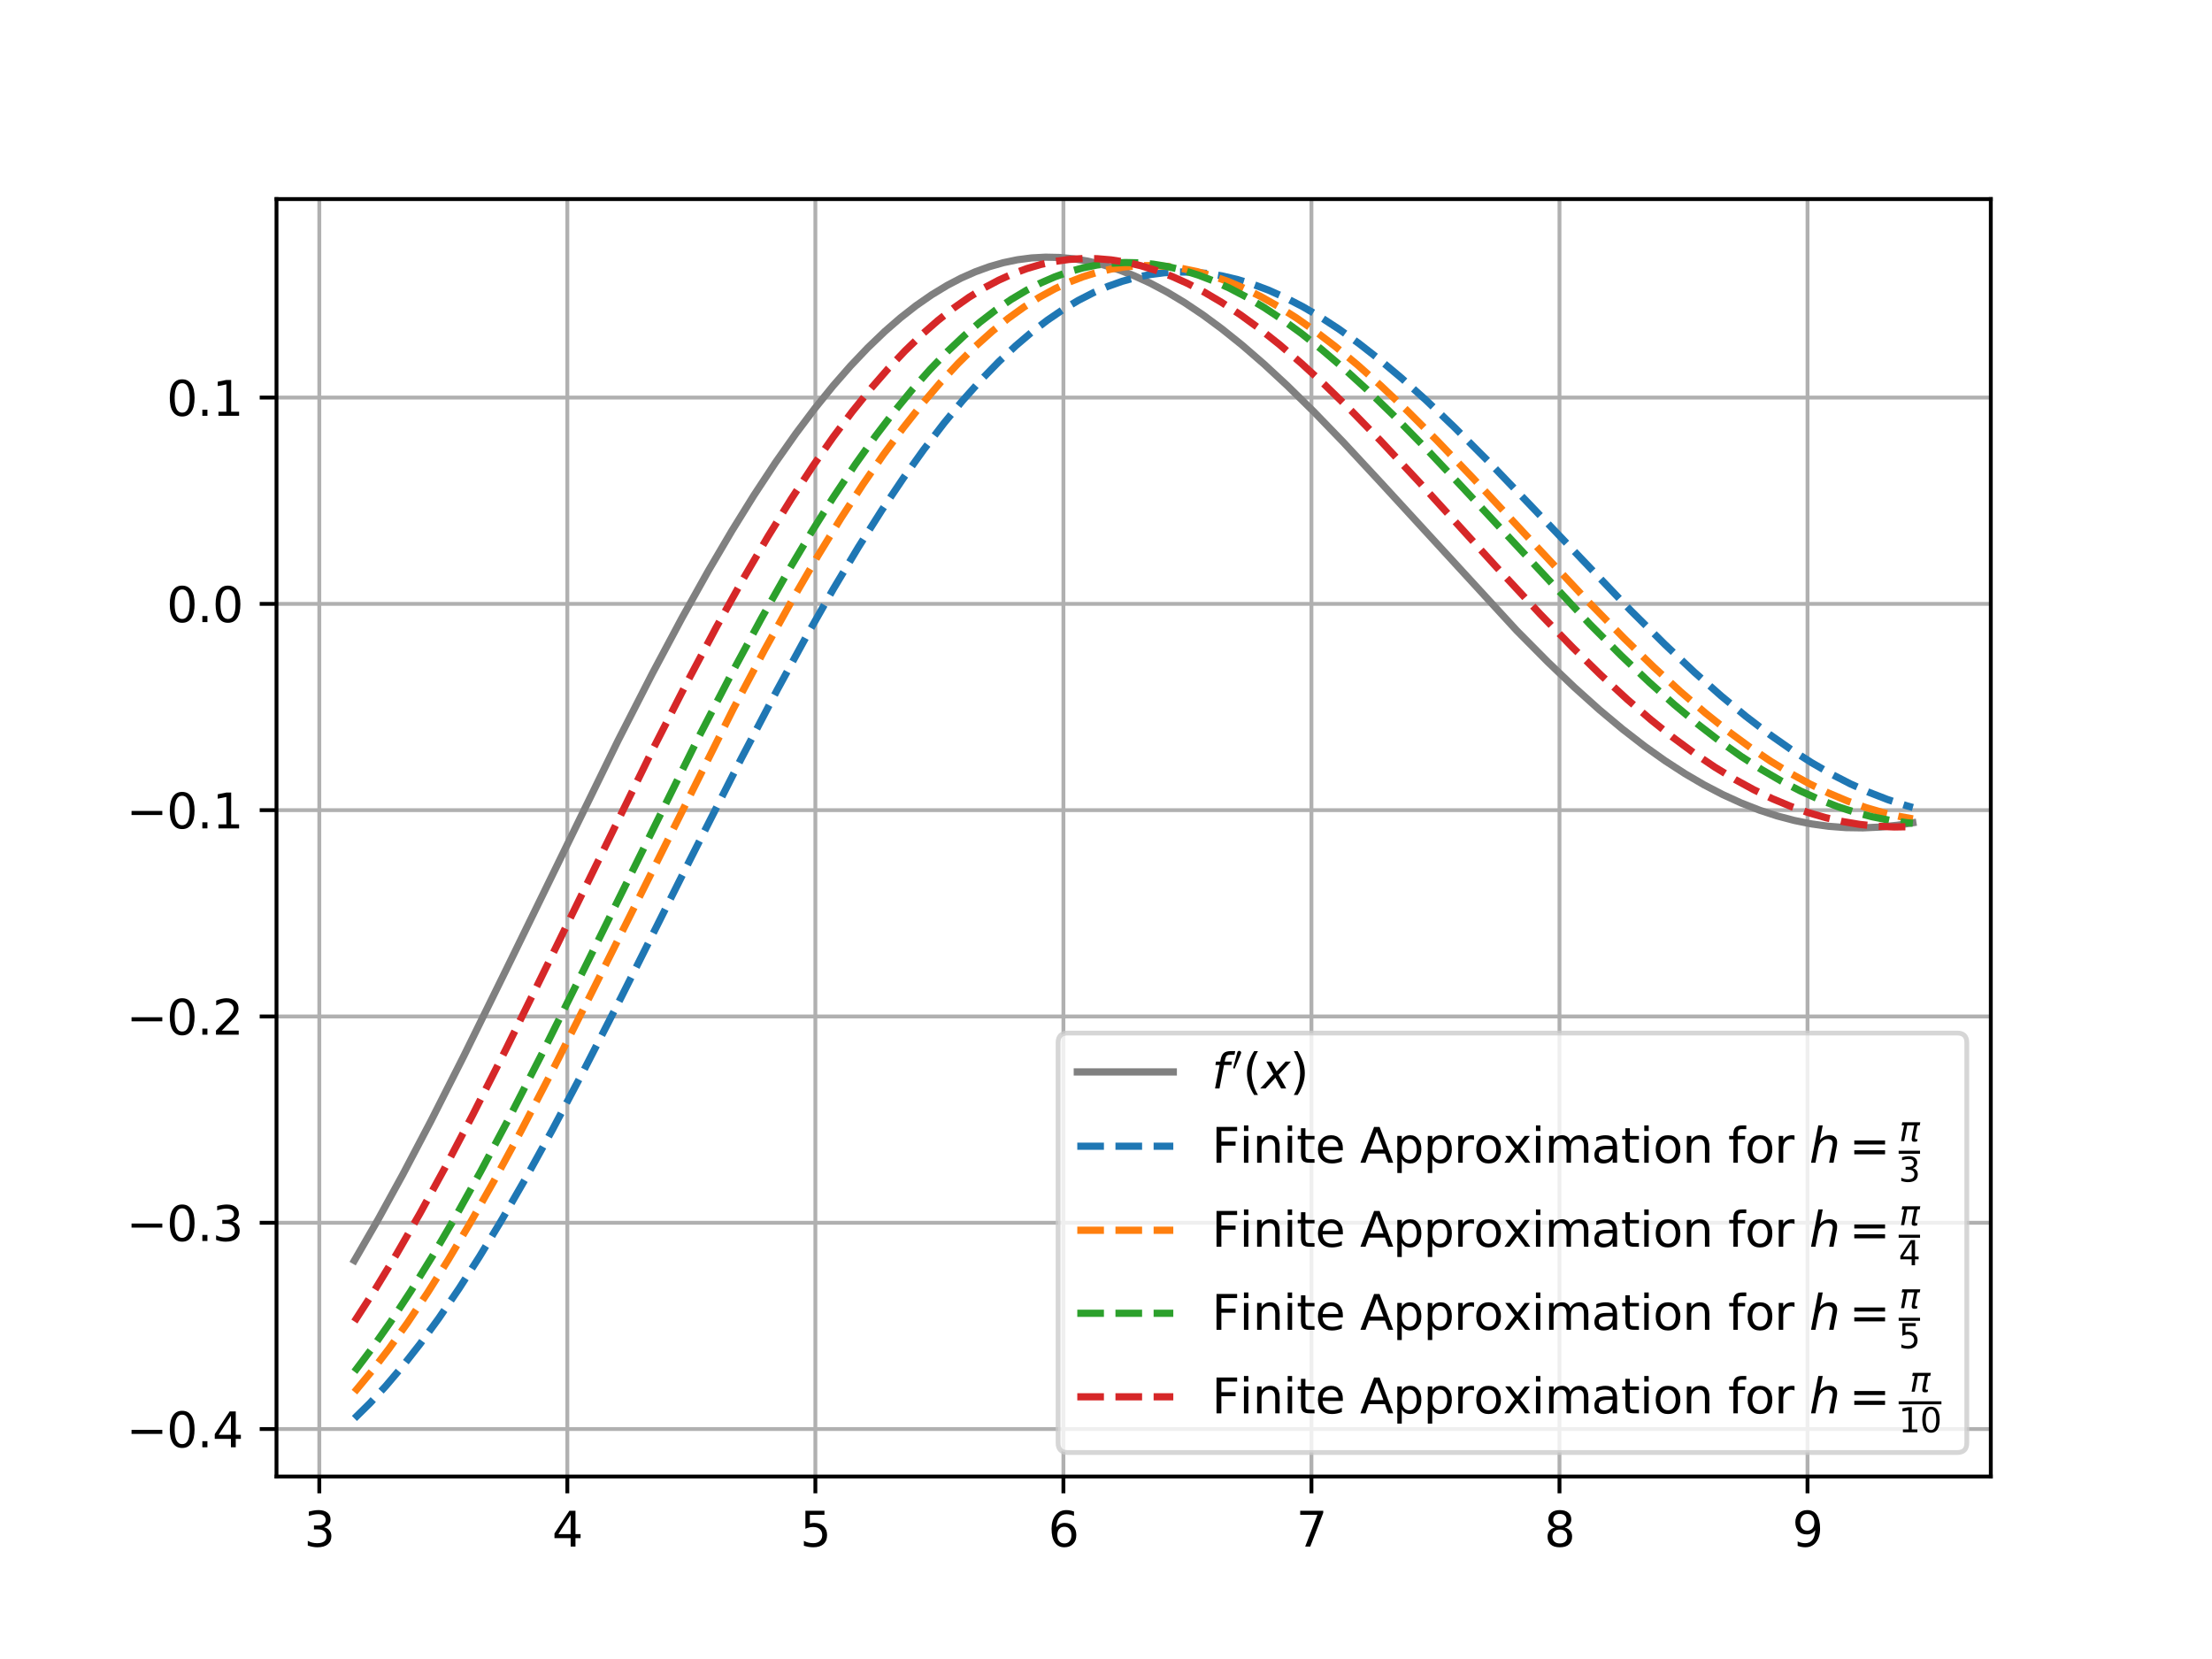 <?xml version="1.0" encoding="utf-8" standalone="no"?>
<!DOCTYPE svg PUBLIC "-//W3C//DTD SVG 1.1//EN"
  "http://www.w3.org/Graphics/SVG/1.1/DTD/svg11.dtd">
<svg xmlns:xlink="http://www.w3.org/1999/xlink" width="460.8pt" height="345.6pt" viewBox="0 0 460.8 345.6" xmlns="http://www.w3.org/2000/svg" version="1.1">
 <defs>
  <style type="text/css">*{stroke-linejoin: round; stroke-linecap: butt}</style>
 </defs>
 <g id="figure_1">
  <g id="patch_1">
   <path d="M 0 345.6 
L 460.8 345.6 
L 460.8 0 
L 0 0 
z
" style="fill: #ffffff"/>
  </g>
  <g id="axes_1">
   <g id="patch_2">
    <path d="M 57.6 307.584 
L 414.72 307.584 
L 414.72 41.472 
L 57.6 41.472 
z
" style="fill: #ffffff"/>
   </g>
   <g id="matplotlib.axis_1">
    <g id="xtick_1">
     <g id="line2d_1">
      <path d="M 66.517 307.584 
L 66.517 41.472 
" clip-path="url(#p72aac87835)" style="fill: none; stroke: #b0b0b0; stroke-width: 0.8; stroke-linecap: square"/>
     </g>
     <g id="line2d_2">
      <defs>
       <path id="m8b2d50a7ab" d="M 0 0 
L 0 3.5 
" style="stroke: #000000; stroke-width: 0.8"/>
      </defs>
      <g>
       <use xlink:href="#m8b2d50a7ab" x="66.517" y="307.584" style="stroke: #000000; stroke-width: 0.8"/>
      </g>
     </g>
     <g id="text_1">
      <!-- 3 -->
      <g transform="translate(63.335 322.182) scale(0.1 -0.1)">
       <defs>
        <path id="DejaVuSans-33" d="M 2597 2516 
Q 3050 2419 3304 2112 
Q 3559 1806 3559 1356 
Q 3559 666 3084 287 
Q 2609 -91 1734 -91 
Q 1441 -91 1130 -33 
Q 819 25 488 141 
L 488 750 
Q 750 597 1062 519 
Q 1375 441 1716 441 
Q 2309 441 2620 675 
Q 2931 909 2931 1356 
Q 2931 1769 2642 2001 
Q 2353 2234 1838 2234 
L 1294 2234 
L 1294 2753 
L 1863 2753 
Q 2328 2753 2575 2939 
Q 2822 3125 2822 3475 
Q 2822 3834 2567 4026 
Q 2313 4219 1838 4219 
Q 1578 4219 1281 4162 
Q 984 4106 628 3988 
L 628 4550 
Q 988 4650 1302 4700 
Q 1616 4750 1894 4750 
Q 2613 4750 3031 4423 
Q 3450 4097 3450 3541 
Q 3450 3153 3228 2886 
Q 3006 2619 2597 2516 
z
" transform="scale(0.016)"/>
       </defs>
       <use xlink:href="#DejaVuSans-33"/>
      </g>
     </g>
    </g>
    <g id="xtick_2">
     <g id="line2d_3">
      <path d="M 118.187 307.584 
L 118.187 41.472 
" clip-path="url(#p72aac87835)" style="fill: none; stroke: #b0b0b0; stroke-width: 0.8; stroke-linecap: square"/>
     </g>
     <g id="line2d_4">
      <g>
       <use xlink:href="#m8b2d50a7ab" x="118.187" y="307.584" style="stroke: #000000; stroke-width: 0.8"/>
      </g>
     </g>
     <g id="text_2">
      <!-- 4 -->
      <g transform="translate(115.006 322.182) scale(0.1 -0.1)">
       <defs>
        <path id="DejaVuSans-34" d="M 2419 4116 
L 825 1625 
L 2419 1625 
L 2419 4116 
z
M 2253 4666 
L 3047 4666 
L 3047 1625 
L 3713 1625 
L 3713 1100 
L 3047 1100 
L 3047 0 
L 2419 0 
L 2419 1100 
L 313 1100 
L 313 1709 
L 2253 4666 
z
" transform="scale(0.016)"/>
       </defs>
       <use xlink:href="#DejaVuSans-34"/>
      </g>
     </g>
    </g>
    <g id="xtick_3">
     <g id="line2d_5">
      <path d="M 169.857 307.584 
L 169.857 41.472 
" clip-path="url(#p72aac87835)" style="fill: none; stroke: #b0b0b0; stroke-width: 0.8; stroke-linecap: square"/>
     </g>
     <g id="line2d_6">
      <g>
       <use xlink:href="#m8b2d50a7ab" x="169.857" y="307.584" style="stroke: #000000; stroke-width: 0.8"/>
      </g>
     </g>
     <g id="text_3">
      <!-- 5 -->
      <g transform="translate(166.676 322.182) scale(0.1 -0.1)">
       <defs>
        <path id="DejaVuSans-35" d="M 691 4666 
L 3169 4666 
L 3169 4134 
L 1269 4134 
L 1269 2991 
Q 1406 3038 1543 3061 
Q 1681 3084 1819 3084 
Q 2600 3084 3056 2656 
Q 3513 2228 3513 1497 
Q 3513 744 3044 326 
Q 2575 -91 1722 -91 
Q 1428 -91 1123 -41 
Q 819 9 494 109 
L 494 744 
Q 775 591 1075 516 
Q 1375 441 1709 441 
Q 2250 441 2565 725 
Q 2881 1009 2881 1497 
Q 2881 1984 2565 2268 
Q 2250 2553 1709 2553 
Q 1456 2553 1204 2497 
Q 953 2441 691 2322 
L 691 4666 
z
" transform="scale(0.016)"/>
       </defs>
       <use xlink:href="#DejaVuSans-35"/>
      </g>
     </g>
    </g>
    <g id="xtick_4">
     <g id="line2d_7">
      <path d="M 221.528 307.584 
L 221.528 41.472 
" clip-path="url(#p72aac87835)" style="fill: none; stroke: #b0b0b0; stroke-width: 0.8; stroke-linecap: square"/>
     </g>
     <g id="line2d_8">
      <g>
       <use xlink:href="#m8b2d50a7ab" x="221.528" y="307.584" style="stroke: #000000; stroke-width: 0.8"/>
      </g>
     </g>
     <g id="text_4">
      <!-- 6 -->
      <g transform="translate(218.346 322.182) scale(0.1 -0.1)">
       <defs>
        <path id="DejaVuSans-36" d="M 2113 2584 
Q 1688 2584 1439 2293 
Q 1191 2003 1191 1497 
Q 1191 994 1439 701 
Q 1688 409 2113 409 
Q 2538 409 2786 701 
Q 3034 994 3034 1497 
Q 3034 2003 2786 2293 
Q 2538 2584 2113 2584 
z
M 3366 4563 
L 3366 3988 
Q 3128 4100 2886 4159 
Q 2644 4219 2406 4219 
Q 1781 4219 1451 3797 
Q 1122 3375 1075 2522 
Q 1259 2794 1537 2939 
Q 1816 3084 2150 3084 
Q 2853 3084 3261 2657 
Q 3669 2231 3669 1497 
Q 3669 778 3244 343 
Q 2819 -91 2113 -91 
Q 1303 -91 875 529 
Q 447 1150 447 2328 
Q 447 3434 972 4092 
Q 1497 4750 2381 4750 
Q 2619 4750 2861 4703 
Q 3103 4656 3366 4563 
z
" transform="scale(0.016)"/>
       </defs>
       <use xlink:href="#DejaVuSans-36"/>
      </g>
     </g>
    </g>
    <g id="xtick_5">
     <g id="line2d_9">
      <path d="M 273.198 307.584 
L 273.198 41.472 
" clip-path="url(#p72aac87835)" style="fill: none; stroke: #b0b0b0; stroke-width: 0.8; stroke-linecap: square"/>
     </g>
     <g id="line2d_10">
      <g>
       <use xlink:href="#m8b2d50a7ab" x="273.198" y="307.584" style="stroke: #000000; stroke-width: 0.8"/>
      </g>
     </g>
     <g id="text_5">
      <!-- 7 -->
      <g transform="translate(270.017 322.182) scale(0.1 -0.1)">
       <defs>
        <path id="DejaVuSans-37" d="M 525 4666 
L 3525 4666 
L 3525 4397 
L 1831 0 
L 1172 0 
L 2766 4134 
L 525 4134 
L 525 4666 
z
" transform="scale(0.016)"/>
       </defs>
       <use xlink:href="#DejaVuSans-37"/>
      </g>
     </g>
    </g>
    <g id="xtick_6">
     <g id="line2d_11">
      <path d="M 324.868 307.584 
L 324.868 41.472 
" clip-path="url(#p72aac87835)" style="fill: none; stroke: #b0b0b0; stroke-width: 0.8; stroke-linecap: square"/>
     </g>
     <g id="line2d_12">
      <g>
       <use xlink:href="#m8b2d50a7ab" x="324.868" y="307.584" style="stroke: #000000; stroke-width: 0.8"/>
      </g>
     </g>
     <g id="text_6">
      <!-- 8 -->
      <g transform="translate(321.687 322.182) scale(0.1 -0.1)">
       <defs>
        <path id="DejaVuSans-38" d="M 2034 2216 
Q 1584 2216 1326 1975 
Q 1069 1734 1069 1313 
Q 1069 891 1326 650 
Q 1584 409 2034 409 
Q 2484 409 2743 651 
Q 3003 894 3003 1313 
Q 3003 1734 2745 1975 
Q 2488 2216 2034 2216 
z
M 1403 2484 
Q 997 2584 770 2862 
Q 544 3141 544 3541 
Q 544 4100 942 4425 
Q 1341 4750 2034 4750 
Q 2731 4750 3128 4425 
Q 3525 4100 3525 3541 
Q 3525 3141 3298 2862 
Q 3072 2584 2669 2484 
Q 3125 2378 3379 2068 
Q 3634 1759 3634 1313 
Q 3634 634 3220 271 
Q 2806 -91 2034 -91 
Q 1263 -91 848 271 
Q 434 634 434 1313 
Q 434 1759 690 2068 
Q 947 2378 1403 2484 
z
M 1172 3481 
Q 1172 3119 1398 2916 
Q 1625 2713 2034 2713 
Q 2441 2713 2670 2916 
Q 2900 3119 2900 3481 
Q 2900 3844 2670 4047 
Q 2441 4250 2034 4250 
Q 1625 4250 1398 4047 
Q 1172 3844 1172 3481 
z
" transform="scale(0.016)"/>
       </defs>
       <use xlink:href="#DejaVuSans-38"/>
      </g>
     </g>
    </g>
    <g id="xtick_7">
     <g id="line2d_13">
      <path d="M 376.539 307.584 
L 376.539 41.472 
" clip-path="url(#p72aac87835)" style="fill: none; stroke: #b0b0b0; stroke-width: 0.8; stroke-linecap: square"/>
     </g>
     <g id="line2d_14">
      <g>
       <use xlink:href="#m8b2d50a7ab" x="376.539" y="307.584" style="stroke: #000000; stroke-width: 0.8"/>
      </g>
     </g>
     <g id="text_7">
      <!-- 9 -->
      <g transform="translate(373.358 322.182) scale(0.1 -0.1)">
       <defs>
        <path id="DejaVuSans-39" d="M 703 97 
L 703 672 
Q 941 559 1184 500 
Q 1428 441 1663 441 
Q 2288 441 2617 861 
Q 2947 1281 2994 2138 
Q 2813 1869 2534 1725 
Q 2256 1581 1919 1581 
Q 1219 1581 811 2004 
Q 403 2428 403 3163 
Q 403 3881 828 4315 
Q 1253 4750 1959 4750 
Q 2769 4750 3195 4129 
Q 3622 3509 3622 2328 
Q 3622 1225 3098 567 
Q 2575 -91 1691 -91 
Q 1453 -91 1209 -44 
Q 966 3 703 97 
z
M 1959 2075 
Q 2384 2075 2632 2365 
Q 2881 2656 2881 3163 
Q 2881 3666 2632 3958 
Q 2384 4250 1959 4250 
Q 1534 4250 1286 3958 
Q 1038 3666 1038 3163 
Q 1038 2656 1286 2365 
Q 1534 2075 1959 2075 
z
" transform="scale(0.016)"/>
       </defs>
       <use xlink:href="#DejaVuSans-39"/>
      </g>
     </g>
    </g>
   </g>
   <g id="matplotlib.axis_2">
    <g id="ytick_1">
     <g id="line2d_15">
      <path d="M 57.6 297.697 
L 414.72 297.697 
" clip-path="url(#p72aac87835)" style="fill: none; stroke: #b0b0b0; stroke-width: 0.8; stroke-linecap: square"/>
     </g>
     <g id="line2d_16">
      <defs>
       <path id="ma50fb74d60" d="M 0 0 
L -3.5 0 
" style="stroke: #000000; stroke-width: 0.8"/>
      </defs>
      <g>
       <use xlink:href="#ma50fb74d60" x="57.6" y="297.697" style="stroke: #000000; stroke-width: 0.8"/>
      </g>
     </g>
     <g id="text_8">
      <!-- −0.4 -->
      <g transform="translate(26.317 301.496) scale(0.1 -0.1)">
       <defs>
        <path id="DejaVuSans-2212" d="M 678 2272 
L 4684 2272 
L 4684 1741 
L 678 1741 
L 678 2272 
z
" transform="scale(0.016)"/>
        <path id="DejaVuSans-30" d="M 2034 4250 
Q 1547 4250 1301 3770 
Q 1056 3291 1056 2328 
Q 1056 1369 1301 889 
Q 1547 409 2034 409 
Q 2525 409 2770 889 
Q 3016 1369 3016 2328 
Q 3016 3291 2770 3770 
Q 2525 4250 2034 4250 
z
M 2034 4750 
Q 2819 4750 3233 4129 
Q 3647 3509 3647 2328 
Q 3647 1150 3233 529 
Q 2819 -91 2034 -91 
Q 1250 -91 836 529 
Q 422 1150 422 2328 
Q 422 3509 836 4129 
Q 1250 4750 2034 4750 
z
" transform="scale(0.016)"/>
        <path id="DejaVuSans-2e" d="M 684 794 
L 1344 794 
L 1344 0 
L 684 0 
L 684 794 
z
" transform="scale(0.016)"/>
       </defs>
       <use xlink:href="#DejaVuSans-2212"/>
       <use xlink:href="#DejaVuSans-30" x="83.789"/>
       <use xlink:href="#DejaVuSans-2e" x="147.412"/>
       <use xlink:href="#DejaVuSans-34" x="179.199"/>
      </g>
     </g>
    </g>
    <g id="ytick_2">
     <g id="line2d_17">
      <path d="M 57.6 254.722 
L 414.72 254.722 
" clip-path="url(#p72aac87835)" style="fill: none; stroke: #b0b0b0; stroke-width: 0.8; stroke-linecap: square"/>
     </g>
     <g id="line2d_18">
      <g>
       <use xlink:href="#ma50fb74d60" x="57.6" y="254.722" style="stroke: #000000; stroke-width: 0.8"/>
      </g>
     </g>
     <g id="text_9">
      <!-- −0.3 -->
      <g transform="translate(26.317 258.521) scale(0.1 -0.1)">
       <use xlink:href="#DejaVuSans-2212"/>
       <use xlink:href="#DejaVuSans-30" x="83.789"/>
       <use xlink:href="#DejaVuSans-2e" x="147.412"/>
       <use xlink:href="#DejaVuSans-33" x="179.199"/>
      </g>
     </g>
    </g>
    <g id="ytick_3">
     <g id="line2d_19">
      <path d="M 57.6 211.747 
L 414.72 211.747 
" clip-path="url(#p72aac87835)" style="fill: none; stroke: #b0b0b0; stroke-width: 0.8; stroke-linecap: square"/>
     </g>
     <g id="line2d_20">
      <g>
       <use xlink:href="#ma50fb74d60" x="57.6" y="211.747" style="stroke: #000000; stroke-width: 0.8"/>
      </g>
     </g>
     <g id="text_10">
      <!-- −0.2 -->
      <g transform="translate(26.317 215.546) scale(0.1 -0.1)">
       <defs>
        <path id="DejaVuSans-32" d="M 1228 531 
L 3431 531 
L 3431 0 
L 469 0 
L 469 531 
Q 828 903 1448 1529 
Q 2069 2156 2228 2338 
Q 2531 2678 2651 2914 
Q 2772 3150 2772 3378 
Q 2772 3750 2511 3984 
Q 2250 4219 1831 4219 
Q 1534 4219 1204 4116 
Q 875 4013 500 3803 
L 500 4441 
Q 881 4594 1212 4672 
Q 1544 4750 1819 4750 
Q 2544 4750 2975 4387 
Q 3406 4025 3406 3419 
Q 3406 3131 3298 2873 
Q 3191 2616 2906 2266 
Q 2828 2175 2409 1742 
Q 1991 1309 1228 531 
z
" transform="scale(0.016)"/>
       </defs>
       <use xlink:href="#DejaVuSans-2212"/>
       <use xlink:href="#DejaVuSans-30" x="83.789"/>
       <use xlink:href="#DejaVuSans-2e" x="147.412"/>
       <use xlink:href="#DejaVuSans-32" x="179.199"/>
      </g>
     </g>
    </g>
    <g id="ytick_4">
     <g id="line2d_21">
      <path d="M 57.6 168.771 
L 414.72 168.771 
" clip-path="url(#p72aac87835)" style="fill: none; stroke: #b0b0b0; stroke-width: 0.8; stroke-linecap: square"/>
     </g>
     <g id="line2d_22">
      <g>
       <use xlink:href="#ma50fb74d60" x="57.6" y="168.771" style="stroke: #000000; stroke-width: 0.8"/>
      </g>
     </g>
     <g id="text_11">
      <!-- −0.1 -->
      <g transform="translate(26.317 172.571) scale(0.1 -0.1)">
       <defs>
        <path id="DejaVuSans-31" d="M 794 531 
L 1825 531 
L 1825 4091 
L 703 3866 
L 703 4441 
L 1819 4666 
L 2450 4666 
L 2450 531 
L 3481 531 
L 3481 0 
L 794 0 
L 794 531 
z
" transform="scale(0.016)"/>
       </defs>
       <use xlink:href="#DejaVuSans-2212"/>
       <use xlink:href="#DejaVuSans-30" x="83.789"/>
       <use xlink:href="#DejaVuSans-2e" x="147.412"/>
       <use xlink:href="#DejaVuSans-31" x="179.199"/>
      </g>
     </g>
    </g>
    <g id="ytick_5">
     <g id="line2d_23">
      <path d="M 57.6 125.796 
L 414.72 125.796 
" clip-path="url(#p72aac87835)" style="fill: none; stroke: #b0b0b0; stroke-width: 0.8; stroke-linecap: square"/>
     </g>
     <g id="line2d_24">
      <g>
       <use xlink:href="#ma50fb74d60" x="57.6" y="125.796" style="stroke: #000000; stroke-width: 0.8"/>
      </g>
     </g>
     <g id="text_12">
      <!-- 0.0 -->
      <g transform="translate(34.697 129.596) scale(0.1 -0.1)">
       <use xlink:href="#DejaVuSans-30"/>
       <use xlink:href="#DejaVuSans-2e" x="63.623"/>
       <use xlink:href="#DejaVuSans-30" x="95.41"/>
      </g>
     </g>
    </g>
    <g id="ytick_6">
     <g id="line2d_25">
      <path d="M 57.6 82.821 
L 414.72 82.821 
" clip-path="url(#p72aac87835)" style="fill: none; stroke: #b0b0b0; stroke-width: 0.8; stroke-linecap: square"/>
     </g>
     <g id="line2d_26">
      <g>
       <use xlink:href="#ma50fb74d60" x="57.6" y="82.821" style="stroke: #000000; stroke-width: 0.8"/>
      </g>
     </g>
     <g id="text_13">
      <!-- 0.1 -->
      <g transform="translate(34.697 86.62) scale(0.1 -0.1)">
       <use xlink:href="#DejaVuSans-30"/>
       <use xlink:href="#DejaVuSans-2e" x="63.623"/>
       <use xlink:href="#DejaVuSans-31" x="95.41"/>
      </g>
     </g>
    </g>
   </g>
   <g id="line2d_27">
    <path d="M 73.833 262.59 
L 78.707 254.145 
L 83.907 244.677 
L 89.757 233.547 
L 96.581 220.059 
L 105.356 202.188 
L 128.754 154.263 
L 135.904 140.287 
L 142.078 128.713 
L 147.603 118.835 
L 152.478 110.551 
L 157.027 103.223 
L 161.577 96.319 
L 165.802 90.312 
L 169.702 85.131 
L 173.601 80.314 
L 177.176 76.229 
L 180.751 72.468 
L 184.326 69.04 
L 187.576 66.216 
L 190.825 63.674 
L 194.075 61.417 
L 197.325 59.446 
L 200.25 57.917 
L 203.175 56.621 
L 206.099 55.555 
L 209.024 54.72 
L 211.949 54.113 
L 214.874 53.732 
L 217.799 53.573 
L 220.723 53.634 
L 223.648 53.909 
L 226.573 54.395 
L 229.823 55.176 
L 233.073 56.203 
L 236.322 57.468 
L 239.572 58.962 
L 243.147 60.858 
L 246.722 63.006 
L 250.622 65.62 
L 254.521 68.498 
L 258.746 71.889 
L 263.296 75.83 
L 268.17 80.345 
L 273.695 85.774 
L 279.87 92.158 
L 287.669 100.556 
L 315.942 131.341 
L 322.442 137.901 
L 327.967 143.177 
L 333.166 147.843 
L 338.041 151.921 
L 342.591 155.444 
L 346.816 158.451 
L 351.04 161.191 
L 354.94 163.472 
L 358.84 165.506 
L 362.74 167.287 
L 366.639 168.809 
L 370.214 169.974 
L 373.789 170.916 
L 377.364 171.636 
L 380.938 172.131 
L 384.513 172.405 
L 388.088 172.459 
L 391.663 172.295 
L 395.237 171.918 
L 398.487 171.394 
L 398.487 171.394 
" clip-path="url(#p72aac87835)" style="fill: none; stroke: #808080; stroke-width: 1.5; stroke-linecap: square"/>
   </g>
   <g id="line2d_28">
    <path d="M 73.833 295.488 
L 77.083 292.286 
L 80.332 288.772 
L 83.907 284.56 
L 87.482 280.002 
L 91.382 274.657 
L 95.606 268.457 
L 99.831 261.863 
L 104.381 254.362 
L 109.58 245.337 
L 115.105 235.296 
L 121.605 223.001 
L 129.404 207.752 
L 143.703 179.185 
L 154.428 158.002 
L 161.902 143.726 
L 168.077 132.394 
L 173.601 122.696 
L 178.801 114.012 
L 183.676 106.309 
L 188.226 99.535 
L 192.45 93.631 
L 196.675 88.119 
L 200.575 83.395 
L 204.474 79.033 
L 208.049 75.361 
L 211.624 72.008 
L 214.874 69.243 
L 218.124 66.749 
L 221.373 64.53 
L 224.623 62.587 
L 227.873 60.921 
L 230.798 59.658 
L 233.723 58.617 
L 236.647 57.798 
L 239.572 57.2 
L 242.497 56.818 
L 245.422 56.652 
L 248.347 56.696 
L 251.272 56.948 
L 254.521 57.465 
L 257.771 58.226 
L 261.021 59.223 
L 264.271 60.448 
L 267.846 62.049 
L 271.42 63.903 
L 274.995 65.997 
L 278.895 68.54 
L 283.12 71.576 
L 287.344 74.881 
L 291.894 78.711 
L 297.094 83.389 
L 302.943 88.974 
L 309.768 95.825 
L 318.542 104.975 
L 339.666 127.138 
L 346.816 134.238 
L 352.99 140.051 
L 358.515 144.943 
L 363.714 149.24 
L 368.589 152.967 
L 373.139 156.16 
L 377.364 158.862 
L 381.588 161.3 
L 385.488 163.305 
L 389.388 165.069 
L 393.288 166.587 
L 397.187 167.853 
L 398.487 168.219 
L 398.487 168.219 
" clip-path="url(#p72aac87835)" style="fill: none; stroke-dasharray: 5.55,2.4; stroke-dashoffset: 0; stroke: #1f77b4; stroke-width: 1.5"/>
   </g>
   <g id="line2d_29">
    <path d="M 73.833 290.007 
L 77.408 285.694 
L 80.982 281.033 
L 84.882 275.572 
L 89.107 269.244 
L 93.331 262.52 
L 97.881 254.876 
L 103.081 245.687 
L 108.606 235.472 
L 115.105 222.974 
L 123.23 206.834 
L 152.803 147.575 
L 159.302 135.322 
L 165.152 124.769 
L 170.352 115.834 
L 175.226 107.888 
L 179.776 100.885 
L 184.001 94.766 
L 188.226 89.038 
L 192.125 84.115 
L 196.025 79.554 
L 199.6 75.702 
L 203.175 72.172 
L 206.749 68.971 
L 209.999 66.349 
L 213.249 64.006 
L 216.499 61.943 
L 219.749 60.16 
L 222.673 58.796 
L 225.598 57.659 
L 228.523 56.748 
L 231.448 56.061 
L 234.373 55.596 
L 237.297 55.351 
L 240.222 55.321 
L 243.147 55.504 
L 246.072 55.894 
L 249.322 56.566 
L 252.571 57.482 
L 255.821 58.633 
L 259.071 60.011 
L 262.646 61.779 
L 266.221 63.797 
L 270.12 66.269 
L 274.02 69.005 
L 278.245 72.243 
L 282.795 76.019 
L 287.669 80.363 
L 293.194 85.602 
L 299.369 91.782 
L 306.843 99.593 
L 319.192 112.884 
L 330.892 125.359 
L 338.366 133 
L 344.541 139.001 
L 350.065 144.069 
L 355.265 148.536 
L 360.14 152.425 
L 364.689 155.77 
L 368.914 158.614 
L 373.139 161.192 
L 377.039 163.326 
L 380.938 165.217 
L 384.838 166.857 
L 388.738 168.244 
L 392.313 169.289 
L 395.887 170.116 
L 398.487 170.581 
L 398.487 170.581 
" clip-path="url(#p72aac87835)" style="fill: none; stroke-dasharray: 5.55,2.4; stroke-dashoffset: 0; stroke: #ff7f0e; stroke-width: 1.5"/>
   </g>
   <g id="line2d_30">
    <path d="M 73.833 285.758 
L 77.408 281.014 
L 81.307 275.464 
L 85.532 269.041 
L 90.082 261.683 
L 94.956 253.345 
L 100.156 243.993 
L 106.006 232.999 
L 112.83 219.672 
L 121.605 202.009 
L 145.328 153.978 
L 152.478 140.174 
L 158.652 128.746 
L 164.177 118.995 
L 169.052 110.819 
L 173.601 103.589 
L 178.151 96.778 
L 182.376 90.854 
L 186.276 85.745 
L 190.175 80.996 
L 193.75 76.97 
L 197.325 73.265 
L 200.9 69.887 
L 204.15 67.106 
L 207.399 64.604 
L 210.649 62.382 
L 213.899 60.444 
L 216.824 58.941 
L 219.749 57.667 
L 222.673 56.622 
L 225.598 55.803 
L 228.523 55.21 
L 231.448 54.839 
L 234.373 54.688 
L 237.297 54.753 
L 240.222 55.03 
L 243.147 55.514 
L 246.397 56.289 
L 249.647 57.307 
L 252.896 58.559 
L 256.146 60.037 
L 259.721 61.911 
L 263.296 64.034 
L 267.196 66.616 
L 271.095 69.457 
L 275.32 72.804 
L 279.87 76.692 
L 284.744 81.146 
L 290.269 86.5 
L 296.769 93.131 
L 304.893 101.769 
L 331.217 130.049 
L 337.716 136.569 
L 343.566 142.126 
L 348.765 146.769 
L 353.64 150.835 
L 358.19 154.354 
L 362.74 157.587 
L 366.964 160.316 
L 371.189 162.772 
L 375.089 164.786 
L 378.989 166.55 
L 382.888 168.06 
L 386.463 169.217 
L 390.038 170.156 
L 393.613 170.874 
L 397.187 171.373 
L 398.487 171.5 
L 398.487 171.5 
" clip-path="url(#p72aac87835)" style="fill: none; stroke-dasharray: 5.55,2.4; stroke-dashoffset: 0; stroke: #2ca02c; stroke-width: 1.5"/>
   </g>
   <g id="line2d_31">
    <path d="M 73.833 275.302 
L 78.057 268.751 
L 82.607 261.26 
L 87.482 252.782 
L 92.682 243.289 
L 98.531 232.142 
L 105.356 218.651 
L 114.455 200.132 
L 135.904 156.283 
L 143.053 142.273 
L 149.228 130.649 
L 154.753 120.711 
L 159.952 111.822 
L 164.827 103.943 
L 169.377 97.024 
L 173.601 91 
L 177.501 85.8 
L 181.401 80.962 
L 184.976 76.856 
L 188.55 73.073 
L 192.125 69.619 
L 195.375 66.771 
L 198.625 64.205 
L 201.875 61.921 
L 205.124 59.923 
L 208.049 58.369 
L 210.974 57.047 
L 213.899 55.955 
L 216.824 55.093 
L 219.749 54.458 
L 222.673 54.049 
L 225.598 53.861 
L 228.523 53.893 
L 231.448 54.14 
L 234.373 54.597 
L 237.622 55.346 
L 240.872 56.34 
L 244.122 57.573 
L 247.372 59.035 
L 250.947 60.897 
L 254.521 63.011 
L 258.421 65.589 
L 262.321 68.431 
L 266.546 71.786 
L 271.095 75.688 
L 275.97 80.165 
L 281.495 85.553 
L 287.669 91.895 
L 295.469 100.247 
L 311.718 118.103 
L 320.817 127.885 
L 327.642 134.91 
L 333.491 140.63 
L 339.016 145.721 
L 343.891 149.923 
L 348.44 153.574 
L 352.99 156.941 
L 357.215 159.797 
L 361.44 162.38 
L 365.339 164.512 
L 369.239 166.394 
L 373.139 168.021 
L 376.714 169.284 
L 380.288 170.326 
L 383.863 171.146 
L 387.438 171.743 
L 391.013 172.119 
L 394.588 172.274 
L 398.162 172.211 
L 398.487 172.195 
L 398.487 172.195 
" clip-path="url(#p72aac87835)" style="fill: none; stroke-dasharray: 5.55,2.4; stroke-dashoffset: 0; stroke: #d62728; stroke-width: 1.5"/>
   </g>
   <g id="patch_3">
    <path d="M 57.6 307.584 
L 57.6 41.472 
" style="fill: none; stroke: #000000; stroke-width: 0.8; stroke-linejoin: miter; stroke-linecap: square"/>
   </g>
   <g id="patch_4">
    <path d="M 414.72 307.584 
L 414.72 41.472 
" style="fill: none; stroke: #000000; stroke-width: 0.8; stroke-linejoin: miter; stroke-linecap: square"/>
   </g>
   <g id="patch_5">
    <path d="M 57.6 307.584 
L 414.72 307.584 
" style="fill: none; stroke: #000000; stroke-width: 0.8; stroke-linejoin: miter; stroke-linecap: square"/>
   </g>
   <g id="patch_6">
    <path d="M 57.6 41.472 
L 414.72 41.472 
" style="fill: none; stroke: #000000; stroke-width: 0.8; stroke-linejoin: miter; stroke-linecap: square"/>
   </g>
   <g id="legend_1">
    <g id="patch_7">
     <path d="M 222.42 302.584 
L 407.72 302.584 
Q 409.72 302.584 409.72 300.584 
L 409.72 217.206 
Q 409.72 215.206 407.72 215.206 
L 222.42 215.206 
Q 220.42 215.206 220.42 217.206 
L 220.42 300.584 
Q 220.42 302.584 222.42 302.584 
z
" style="fill: #ffffff; opacity: 0.8; stroke: #cccccc; stroke-linejoin: miter"/>
    </g>
    <g id="line2d_32">
     <path d="M 224.42 223.304 
L 234.42 223.304 
L 244.42 223.304 
" style="fill: none; stroke: #808080; stroke-width: 1.5; stroke-linecap: square"/>
    </g>
    <g id="text_14">
     <!-- $f'(x)$ -->
     <g transform="translate(252.42 226.804) scale(0.1 -0.1)">
      <defs>
       <path id="DejaVuSans-Oblique-66" d="M 3059 4863 
L 2969 4384 
L 2419 4384 
Q 2106 4384 1964 4261 
Q 1822 4138 1753 3809 
L 1691 3500 
L 2638 3500 
L 2553 3053 
L 1606 3053 
L 1013 0 
L 434 0 
L 1031 3053 
L 481 3053 
L 563 3500 
L 1113 3500 
L 1159 3744 
Q 1278 4363 1576 4613 
Q 1875 4863 2516 4863 
L 3059 4863 
z
" transform="scale(0.016)"/>
       <path id="Cmsy10-30" d="M 225 347 
Q 184 359 184 409 
L 966 3316 
Q 1003 3434 1093 3506 
Q 1184 3578 1300 3578 
Q 1450 3578 1564 3479 
Q 1678 3381 1678 3231 
Q 1678 3166 1644 3084 
L 488 319 
Q 466 275 428 275 
Q 394 275 320 306 
Q 247 338 225 347 
z
" transform="scale(0.016)"/>
       <path id="DejaVuSans-28" d="M 1984 4856 
Q 1566 4138 1362 3434 
Q 1159 2731 1159 2009 
Q 1159 1288 1364 580 
Q 1569 -128 1984 -844 
L 1484 -844 
Q 1016 -109 783 600 
Q 550 1309 550 2009 
Q 550 2706 781 3412 
Q 1013 4119 1484 4856 
L 1984 4856 
z
" transform="scale(0.016)"/>
       <path id="DejaVuSans-Oblique-78" d="M 3841 3500 
L 2234 1784 
L 3219 0 
L 2559 0 
L 1819 1388 
L 531 0 
L -166 0 
L 1556 1844 
L 641 3500 
L 1300 3500 
L 1972 2234 
L 3144 3500 
L 3841 3500 
z
" transform="scale(0.016)"/>
       <path id="DejaVuSans-29" d="M 513 4856 
L 1013 4856 
Q 1481 4119 1714 3412 
Q 1947 2706 1947 2009 
Q 1947 1309 1714 600 
Q 1481 -109 1013 -844 
L 513 -844 
Q 928 -128 1133 580 
Q 1338 1288 1338 2009 
Q 1338 2731 1133 3434 
Q 928 4138 513 4856 
z
" transform="scale(0.016)"/>
      </defs>
      <use xlink:href="#DejaVuSans-Oblique-66" transform="translate(0 0.584)"/>
      <use xlink:href="#Cmsy10-30" transform="translate(42.653 38.866) scale(0.7)"/>
      <use xlink:href="#DejaVuSans-28" transform="translate(64.63 0.584)"/>
      <use xlink:href="#DejaVuSans-Oblique-78" transform="translate(103.644 0.584)"/>
      <use xlink:href="#DejaVuSans-29" transform="translate(162.824 0.584)"/>
     </g>
    </g>
    <g id="line2d_33">
     <path d="M 224.42 238.784 
L 234.42 238.784 
L 244.42 238.784 
" style="fill: none; stroke-dasharray: 5.55,2.4; stroke-dashoffset: 0; stroke: #1f77b4; stroke-width: 1.5"/>
    </g>
    <g id="text_15">
     <!-- Finite Approximation for $h = \frac{\pi}{3}$ -->
     <g transform="translate(252.42 242.284) scale(0.1 -0.1)">
      <defs>
       <path id="DejaVuSans-46" d="M 628 4666 
L 3309 4666 
L 3309 4134 
L 1259 4134 
L 1259 2759 
L 3109 2759 
L 3109 2228 
L 1259 2228 
L 1259 0 
L 628 0 
L 628 4666 
z
" transform="scale(0.016)"/>
       <path id="DejaVuSans-69" d="M 603 3500 
L 1178 3500 
L 1178 0 
L 603 0 
L 603 3500 
z
M 603 4863 
L 1178 4863 
L 1178 4134 
L 603 4134 
L 603 4863 
z
" transform="scale(0.016)"/>
       <path id="DejaVuSans-6e" d="M 3513 2113 
L 3513 0 
L 2938 0 
L 2938 2094 
Q 2938 2591 2744 2837 
Q 2550 3084 2163 3084 
Q 1697 3084 1428 2787 
Q 1159 2491 1159 1978 
L 1159 0 
L 581 0 
L 581 3500 
L 1159 3500 
L 1159 2956 
Q 1366 3272 1645 3428 
Q 1925 3584 2291 3584 
Q 2894 3584 3203 3211 
Q 3513 2838 3513 2113 
z
" transform="scale(0.016)"/>
       <path id="DejaVuSans-74" d="M 1172 4494 
L 1172 3500 
L 2356 3500 
L 2356 3053 
L 1172 3053 
L 1172 1153 
Q 1172 725 1289 603 
Q 1406 481 1766 481 
L 2356 481 
L 2356 0 
L 1766 0 
Q 1100 0 847 248 
Q 594 497 594 1153 
L 594 3053 
L 172 3053 
L 172 3500 
L 594 3500 
L 594 4494 
L 1172 4494 
z
" transform="scale(0.016)"/>
       <path id="DejaVuSans-65" d="M 3597 1894 
L 3597 1613 
L 953 1613 
Q 991 1019 1311 708 
Q 1631 397 2203 397 
Q 2534 397 2845 478 
Q 3156 559 3463 722 
L 3463 178 
Q 3153 47 2828 -22 
Q 2503 -91 2169 -91 
Q 1331 -91 842 396 
Q 353 884 353 1716 
Q 353 2575 817 3079 
Q 1281 3584 2069 3584 
Q 2775 3584 3186 3129 
Q 3597 2675 3597 1894 
z
M 3022 2063 
Q 3016 2534 2758 2815 
Q 2500 3097 2075 3097 
Q 1594 3097 1305 2825 
Q 1016 2553 972 2059 
L 3022 2063 
z
" transform="scale(0.016)"/>
       <path id="DejaVuSans-20" transform="scale(0.016)"/>
       <path id="DejaVuSans-41" d="M 2188 4044 
L 1331 1722 
L 3047 1722 
L 2188 4044 
z
M 1831 4666 
L 2547 4666 
L 4325 0 
L 3669 0 
L 3244 1197 
L 1141 1197 
L 716 0 
L 50 0 
L 1831 4666 
z
" transform="scale(0.016)"/>
       <path id="DejaVuSans-70" d="M 1159 525 
L 1159 -1331 
L 581 -1331 
L 581 3500 
L 1159 3500 
L 1159 2969 
Q 1341 3281 1617 3432 
Q 1894 3584 2278 3584 
Q 2916 3584 3314 3078 
Q 3713 2572 3713 1747 
Q 3713 922 3314 415 
Q 2916 -91 2278 -91 
Q 1894 -91 1617 61 
Q 1341 213 1159 525 
z
M 3116 1747 
Q 3116 2381 2855 2742 
Q 2594 3103 2138 3103 
Q 1681 3103 1420 2742 
Q 1159 2381 1159 1747 
Q 1159 1113 1420 752 
Q 1681 391 2138 391 
Q 2594 391 2855 752 
Q 3116 1113 3116 1747 
z
" transform="scale(0.016)"/>
       <path id="DejaVuSans-72" d="M 2631 2963 
Q 2534 3019 2420 3045 
Q 2306 3072 2169 3072 
Q 1681 3072 1420 2755 
Q 1159 2438 1159 1844 
L 1159 0 
L 581 0 
L 581 3500 
L 1159 3500 
L 1159 2956 
Q 1341 3275 1631 3429 
Q 1922 3584 2338 3584 
Q 2397 3584 2469 3576 
Q 2541 3569 2628 3553 
L 2631 2963 
z
" transform="scale(0.016)"/>
       <path id="DejaVuSans-6f" d="M 1959 3097 
Q 1497 3097 1228 2736 
Q 959 2375 959 1747 
Q 959 1119 1226 758 
Q 1494 397 1959 397 
Q 2419 397 2687 759 
Q 2956 1122 2956 1747 
Q 2956 2369 2687 2733 
Q 2419 3097 1959 3097 
z
M 1959 3584 
Q 2709 3584 3137 3096 
Q 3566 2609 3566 1747 
Q 3566 888 3137 398 
Q 2709 -91 1959 -91 
Q 1206 -91 779 398 
Q 353 888 353 1747 
Q 353 2609 779 3096 
Q 1206 3584 1959 3584 
z
" transform="scale(0.016)"/>
       <path id="DejaVuSans-78" d="M 3513 3500 
L 2247 1797 
L 3578 0 
L 2900 0 
L 1881 1375 
L 863 0 
L 184 0 
L 1544 1831 
L 300 3500 
L 978 3500 
L 1906 2253 
L 2834 3500 
L 3513 3500 
z
" transform="scale(0.016)"/>
       <path id="DejaVuSans-6d" d="M 3328 2828 
Q 3544 3216 3844 3400 
Q 4144 3584 4550 3584 
Q 5097 3584 5394 3201 
Q 5691 2819 5691 2113 
L 5691 0 
L 5113 0 
L 5113 2094 
Q 5113 2597 4934 2840 
Q 4756 3084 4391 3084 
Q 3944 3084 3684 2787 
Q 3425 2491 3425 1978 
L 3425 0 
L 2847 0 
L 2847 2094 
Q 2847 2600 2669 2842 
Q 2491 3084 2119 3084 
Q 1678 3084 1418 2786 
Q 1159 2488 1159 1978 
L 1159 0 
L 581 0 
L 581 3500 
L 1159 3500 
L 1159 2956 
Q 1356 3278 1631 3431 
Q 1906 3584 2284 3584 
Q 2666 3584 2933 3390 
Q 3200 3197 3328 2828 
z
" transform="scale(0.016)"/>
       <path id="DejaVuSans-61" d="M 2194 1759 
Q 1497 1759 1228 1600 
Q 959 1441 959 1056 
Q 959 750 1161 570 
Q 1363 391 1709 391 
Q 2188 391 2477 730 
Q 2766 1069 2766 1631 
L 2766 1759 
L 2194 1759 
z
M 3341 1997 
L 3341 0 
L 2766 0 
L 2766 531 
Q 2569 213 2275 61 
Q 1981 -91 1556 -91 
Q 1019 -91 701 211 
Q 384 513 384 1019 
Q 384 1609 779 1909 
Q 1175 2209 1959 2209 
L 2766 2209 
L 2766 2266 
Q 2766 2663 2505 2880 
Q 2244 3097 1772 3097 
Q 1472 3097 1187 3025 
Q 903 2953 641 2809 
L 641 3341 
Q 956 3463 1253 3523 
Q 1550 3584 1831 3584 
Q 2591 3584 2966 3190 
Q 3341 2797 3341 1997 
z
" transform="scale(0.016)"/>
       <path id="DejaVuSans-66" d="M 2375 4863 
L 2375 4384 
L 1825 4384 
Q 1516 4384 1395 4259 
Q 1275 4134 1275 3809 
L 1275 3500 
L 2222 3500 
L 2222 3053 
L 1275 3053 
L 1275 0 
L 697 0 
L 697 3053 
L 147 3053 
L 147 3500 
L 697 3500 
L 697 3744 
Q 697 4328 969 4595 
Q 1241 4863 1831 4863 
L 2375 4863 
z
" transform="scale(0.016)"/>
       <path id="DejaVuSans-Oblique-68" d="M 3566 2113 
L 3156 0 
L 2578 0 
L 2988 2091 
Q 3016 2238 3031 2350 
Q 3047 2463 3047 2528 
Q 3047 2791 2881 2937 
Q 2716 3084 2419 3084 
Q 1956 3084 1617 2771 
Q 1278 2459 1178 1941 
L 800 0 
L 225 0 
L 1172 4863 
L 1747 4863 
L 1375 2950 
Q 1594 3244 1934 3414 
Q 2275 3584 2650 3584 
Q 3113 3584 3367 3334 
Q 3622 3084 3622 2631 
Q 3622 2519 3608 2391 
Q 3594 2263 3566 2113 
z
" transform="scale(0.016)"/>
       <path id="DejaVuSans-3d" d="M 678 2906 
L 4684 2906 
L 4684 2381 
L 678 2381 
L 678 2906 
z
M 678 1631 
L 4684 1631 
L 4684 1100 
L 678 1100 
L 678 1631 
z
" transform="scale(0.016)"/>
       <path id="DejaVuSans-Oblique-3c0" d="M 584 3500 
L 3938 3500 
L 3825 2925 
L 3384 2925 
L 2966 775 
Q 2922 550 2981 450 
Q 3038 353 3209 353 
Q 3256 353 3325 363 
Q 3397 369 3419 372 
L 3338 -44 
Q 3222 -84 3103 -103 
Q 2981 -122 2866 -122 
Q 2491 -122 2388 81 
Q 2284 288 2391 838 
L 2797 2925 
L 1506 2925 
L 938 0 
L 350 0 
L 919 2925 
L 472 2925 
L 584 3500 
z
" transform="scale(0.016)"/>
      </defs>
      <use xlink:href="#DejaVuSans-46" transform="translate(0 0.588)"/>
      <use xlink:href="#DejaVuSans-69" transform="translate(57.52 0.588)"/>
      <use xlink:href="#DejaVuSans-6e" transform="translate(85.303 0.588)"/>
      <use xlink:href="#DejaVuSans-69" transform="translate(148.682 0.588)"/>
      <use xlink:href="#DejaVuSans-74" transform="translate(176.465 0.588)"/>
      <use xlink:href="#DejaVuSans-65" transform="translate(215.674 0.588)"/>
      <use xlink:href="#DejaVuSans-20" transform="translate(277.197 0.588)"/>
      <use xlink:href="#DejaVuSans-41" transform="translate(308.984 0.588)"/>
      <use xlink:href="#DejaVuSans-70" transform="translate(377.393 0.588)"/>
      <use xlink:href="#DejaVuSans-70" transform="translate(440.869 0.588)"/>
      <use xlink:href="#DejaVuSans-72" transform="translate(504.346 0.588)"/>
      <use xlink:href="#DejaVuSans-6f" transform="translate(545.459 0.588)"/>
      <use xlink:href="#DejaVuSans-78" transform="translate(606.641 0.588)"/>
      <use xlink:href="#DejaVuSans-69" transform="translate(665.82 0.588)"/>
      <use xlink:href="#DejaVuSans-6d" transform="translate(693.604 0.588)"/>
      <use xlink:href="#DejaVuSans-61" transform="translate(791.016 0.588)"/>
      <use xlink:href="#DejaVuSans-74" transform="translate(852.295 0.588)"/>
      <use xlink:href="#DejaVuSans-69" transform="translate(891.504 0.588)"/>
      <use xlink:href="#DejaVuSans-6f" transform="translate(919.287 0.588)"/>
      <use xlink:href="#DejaVuSans-6e" transform="translate(980.469 0.588)"/>
      <use xlink:href="#DejaVuSans-20" transform="translate(1043.848 0.588)"/>
      <use xlink:href="#DejaVuSans-66" transform="translate(1075.635 0.588)"/>
      <use xlink:href="#DejaVuSans-6f" transform="translate(1110.84 0.588)"/>
      <use xlink:href="#DejaVuSans-72" transform="translate(1172.021 0.588)"/>
      <use xlink:href="#DejaVuSans-20" transform="translate(1213.135 0.588)"/>
      <use xlink:href="#DejaVuSans-Oblique-68" transform="translate(1244.922 0.588)"/>
      <use xlink:href="#DejaVuSans-3d" transform="translate(1327.783 0.588)"/>
      <use xlink:href="#DejaVuSans-Oblique-3c0" transform="translate(1432.055 45.719) scale(0.7)"/>
      <use xlink:href="#DejaVuSans-33" transform="translate(1431.055 -38.819) scale(0.7)"/>
      <path d="M 1431.055 19.384 
L 1431.055 25.634 
L 1475.591 25.634 
L 1475.591 19.384 
L 1431.055 19.384 
z
"/>
     </g>
    </g>
    <g id="line2d_34">
     <path d="M 224.42 256.284 
L 234.42 256.284 
L 244.42 256.284 
" style="fill: none; stroke-dasharray: 5.55,2.4; stroke-dashoffset: 0; stroke: #ff7f0e; stroke-width: 1.5"/>
    </g>
    <g id="text_16">
     <!-- Finite Approximation for $h = \frac{\pi}{4}$ -->
     <g transform="translate(252.42 259.784) scale(0.1 -0.1)">
      <use xlink:href="#DejaVuSans-46" transform="translate(0 0.588)"/>
      <use xlink:href="#DejaVuSans-69" transform="translate(57.52 0.588)"/>
      <use xlink:href="#DejaVuSans-6e" transform="translate(85.303 0.588)"/>
      <use xlink:href="#DejaVuSans-69" transform="translate(148.682 0.588)"/>
      <use xlink:href="#DejaVuSans-74" transform="translate(176.465 0.588)"/>
      <use xlink:href="#DejaVuSans-65" transform="translate(215.674 0.588)"/>
      <use xlink:href="#DejaVuSans-20" transform="translate(277.197 0.588)"/>
      <use xlink:href="#DejaVuSans-41" transform="translate(308.984 0.588)"/>
      <use xlink:href="#DejaVuSans-70" transform="translate(377.393 0.588)"/>
      <use xlink:href="#DejaVuSans-70" transform="translate(440.869 0.588)"/>
      <use xlink:href="#DejaVuSans-72" transform="translate(504.346 0.588)"/>
      <use xlink:href="#DejaVuSans-6f" transform="translate(545.459 0.588)"/>
      <use xlink:href="#DejaVuSans-78" transform="translate(606.641 0.588)"/>
      <use xlink:href="#DejaVuSans-69" transform="translate(665.82 0.588)"/>
      <use xlink:href="#DejaVuSans-6d" transform="translate(693.604 0.588)"/>
      <use xlink:href="#DejaVuSans-61" transform="translate(791.016 0.588)"/>
      <use xlink:href="#DejaVuSans-74" transform="translate(852.295 0.588)"/>
      <use xlink:href="#DejaVuSans-69" transform="translate(891.504 0.588)"/>
      <use xlink:href="#DejaVuSans-6f" transform="translate(919.287 0.588)"/>
      <use xlink:href="#DejaVuSans-6e" transform="translate(980.469 0.588)"/>
      <use xlink:href="#DejaVuSans-20" transform="translate(1043.848 0.588)"/>
      <use xlink:href="#DejaVuSans-66" transform="translate(1075.635 0.588)"/>
      <use xlink:href="#DejaVuSans-6f" transform="translate(1110.84 0.588)"/>
      <use xlink:href="#DejaVuSans-72" transform="translate(1172.021 0.588)"/>
      <use xlink:href="#DejaVuSans-20" transform="translate(1213.135 0.588)"/>
      <use xlink:href="#DejaVuSans-Oblique-68" transform="translate(1244.922 0.588)"/>
      <use xlink:href="#DejaVuSans-3d" transform="translate(1327.783 0.588)"/>
      <use xlink:href="#DejaVuSans-Oblique-3c0" transform="translate(1432.055 45.719) scale(0.7)"/>
      <use xlink:href="#DejaVuSans-34" transform="translate(1431.055 -37.9) scale(0.7)"/>
      <path d="M 1431.055 19.384 
L 1431.055 25.634 
L 1475.591 25.634 
L 1475.591 19.384 
L 1431.055 19.384 
z
"/>
     </g>
    </g>
    <g id="line2d_35">
     <path d="M 224.42 273.584 
L 234.42 273.584 
L 244.42 273.584 
" style="fill: none; stroke-dasharray: 5.55,2.4; stroke-dashoffset: 0; stroke: #2ca02c; stroke-width: 1.5"/>
    </g>
    <g id="text_17">
     <!-- Finite Approximation for $h = \frac{\pi}{5}$ -->
     <g transform="translate(252.42 277.084) scale(0.1 -0.1)">
      <use xlink:href="#DejaVuSans-46" transform="translate(0 0.588)"/>
      <use xlink:href="#DejaVuSans-69" transform="translate(57.52 0.588)"/>
      <use xlink:href="#DejaVuSans-6e" transform="translate(85.303 0.588)"/>
      <use xlink:href="#DejaVuSans-69" transform="translate(148.682 0.588)"/>
      <use xlink:href="#DejaVuSans-74" transform="translate(176.465 0.588)"/>
      <use xlink:href="#DejaVuSans-65" transform="translate(215.674 0.588)"/>
      <use xlink:href="#DejaVuSans-20" transform="translate(277.197 0.588)"/>
      <use xlink:href="#DejaVuSans-41" transform="translate(308.984 0.588)"/>
      <use xlink:href="#DejaVuSans-70" transform="translate(377.393 0.588)"/>
      <use xlink:href="#DejaVuSans-70" transform="translate(440.869 0.588)"/>
      <use xlink:href="#DejaVuSans-72" transform="translate(504.346 0.588)"/>
      <use xlink:href="#DejaVuSans-6f" transform="translate(545.459 0.588)"/>
      <use xlink:href="#DejaVuSans-78" transform="translate(606.641 0.588)"/>
      <use xlink:href="#DejaVuSans-69" transform="translate(665.82 0.588)"/>
      <use xlink:href="#DejaVuSans-6d" transform="translate(693.604 0.588)"/>
      <use xlink:href="#DejaVuSans-61" transform="translate(791.016 0.588)"/>
      <use xlink:href="#DejaVuSans-74" transform="translate(852.295 0.588)"/>
      <use xlink:href="#DejaVuSans-69" transform="translate(891.504 0.588)"/>
      <use xlink:href="#DejaVuSans-6f" transform="translate(919.287 0.588)"/>
      <use xlink:href="#DejaVuSans-6e" transform="translate(980.469 0.588)"/>
      <use xlink:href="#DejaVuSans-20" transform="translate(1043.848 0.588)"/>
      <use xlink:href="#DejaVuSans-66" transform="translate(1075.635 0.588)"/>
      <use xlink:href="#DejaVuSans-6f" transform="translate(1110.84 0.588)"/>
      <use xlink:href="#DejaVuSans-72" transform="translate(1172.021 0.588)"/>
      <use xlink:href="#DejaVuSans-20" transform="translate(1213.135 0.588)"/>
      <use xlink:href="#DejaVuSans-Oblique-68" transform="translate(1244.922 0.588)"/>
      <use xlink:href="#DejaVuSans-3d" transform="translate(1327.783 0.588)"/>
      <use xlink:href="#DejaVuSans-Oblique-3c0" transform="translate(1432.055 45.719) scale(0.7)"/>
      <use xlink:href="#DejaVuSans-35" transform="translate(1431.055 -37.9) scale(0.7)"/>
      <path d="M 1431.055 19.384 
L 1431.055 25.634 
L 1475.591 25.634 
L 1475.591 19.384 
L 1431.055 19.384 
z
"/>
     </g>
    </g>
    <g id="line2d_36">
     <path d="M 224.42 290.984 
L 234.42 290.984 
L 244.42 290.984 
" style="fill: none; stroke-dasharray: 5.55,2.4; stroke-dashoffset: 0; stroke: #d62728; stroke-width: 1.5"/>
    </g>
    <g id="text_18">
     <!-- Finite Approximation for $h = \frac{\pi}{10}$ -->
     <g transform="translate(252.42 294.484) scale(0.1 -0.1)">
      <use xlink:href="#DejaVuSans-46" transform="translate(0 0.588)"/>
      <use xlink:href="#DejaVuSans-69" transform="translate(57.52 0.588)"/>
      <use xlink:href="#DejaVuSans-6e" transform="translate(85.303 0.588)"/>
      <use xlink:href="#DejaVuSans-69" transform="translate(148.682 0.588)"/>
      <use xlink:href="#DejaVuSans-74" transform="translate(176.465 0.588)"/>
      <use xlink:href="#DejaVuSans-65" transform="translate(215.674 0.588)"/>
      <use xlink:href="#DejaVuSans-20" transform="translate(277.197 0.588)"/>
      <use xlink:href="#DejaVuSans-41" transform="translate(308.984 0.588)"/>
      <use xlink:href="#DejaVuSans-70" transform="translate(377.393 0.588)"/>
      <use xlink:href="#DejaVuSans-70" transform="translate(440.869 0.588)"/>
      <use xlink:href="#DejaVuSans-72" transform="translate(504.346 0.588)"/>
      <use xlink:href="#DejaVuSans-6f" transform="translate(545.459 0.588)"/>
      <use xlink:href="#DejaVuSans-78" transform="translate(606.641 0.588)"/>
      <use xlink:href="#DejaVuSans-69" transform="translate(665.82 0.588)"/>
      <use xlink:href="#DejaVuSans-6d" transform="translate(693.604 0.588)"/>
      <use xlink:href="#DejaVuSans-61" transform="translate(791.016 0.588)"/>
      <use xlink:href="#DejaVuSans-74" transform="translate(852.295 0.588)"/>
      <use xlink:href="#DejaVuSans-69" transform="translate(891.504 0.588)"/>
      <use xlink:href="#DejaVuSans-6f" transform="translate(919.287 0.588)"/>
      <use xlink:href="#DejaVuSans-6e" transform="translate(980.469 0.588)"/>
      <use xlink:href="#DejaVuSans-20" transform="translate(1043.848 0.588)"/>
      <use xlink:href="#DejaVuSans-66" transform="translate(1075.635 0.588)"/>
      <use xlink:href="#DejaVuSans-6f" transform="translate(1110.84 0.588)"/>
      <use xlink:href="#DejaVuSans-72" transform="translate(1172.021 0.588)"/>
      <use xlink:href="#DejaVuSans-20" transform="translate(1213.135 0.588)"/>
      <use xlink:href="#DejaVuSans-Oblique-68" transform="translate(1244.922 0.588)"/>
      <use xlink:href="#DejaVuSans-3d" transform="translate(1327.783 0.588)"/>
      <use xlink:href="#DejaVuSans-Oblique-3c0" transform="translate(1454.055 45.719) scale(0.7)"/>
      <use xlink:href="#DejaVuSans-31" transform="translate(1431.055 -38.819) scale(0.7)"/>
      <use xlink:href="#DejaVuSans-30" transform="translate(1475.591 -38.819) scale(0.7)"/>
      <path d="M 1431.055 19.384 
L 1431.055 25.634 
L 1520.127 25.634 
L 1520.127 19.384 
L 1431.055 19.384 
z
"/>
     </g>
    </g>
   </g>
  </g>
 </g>
 <defs>
  <clipPath id="p72aac87835">
   <rect x="57.6" y="41.472" width="357.12" height="266.112"/>
  </clipPath>
 </defs>
</svg>
